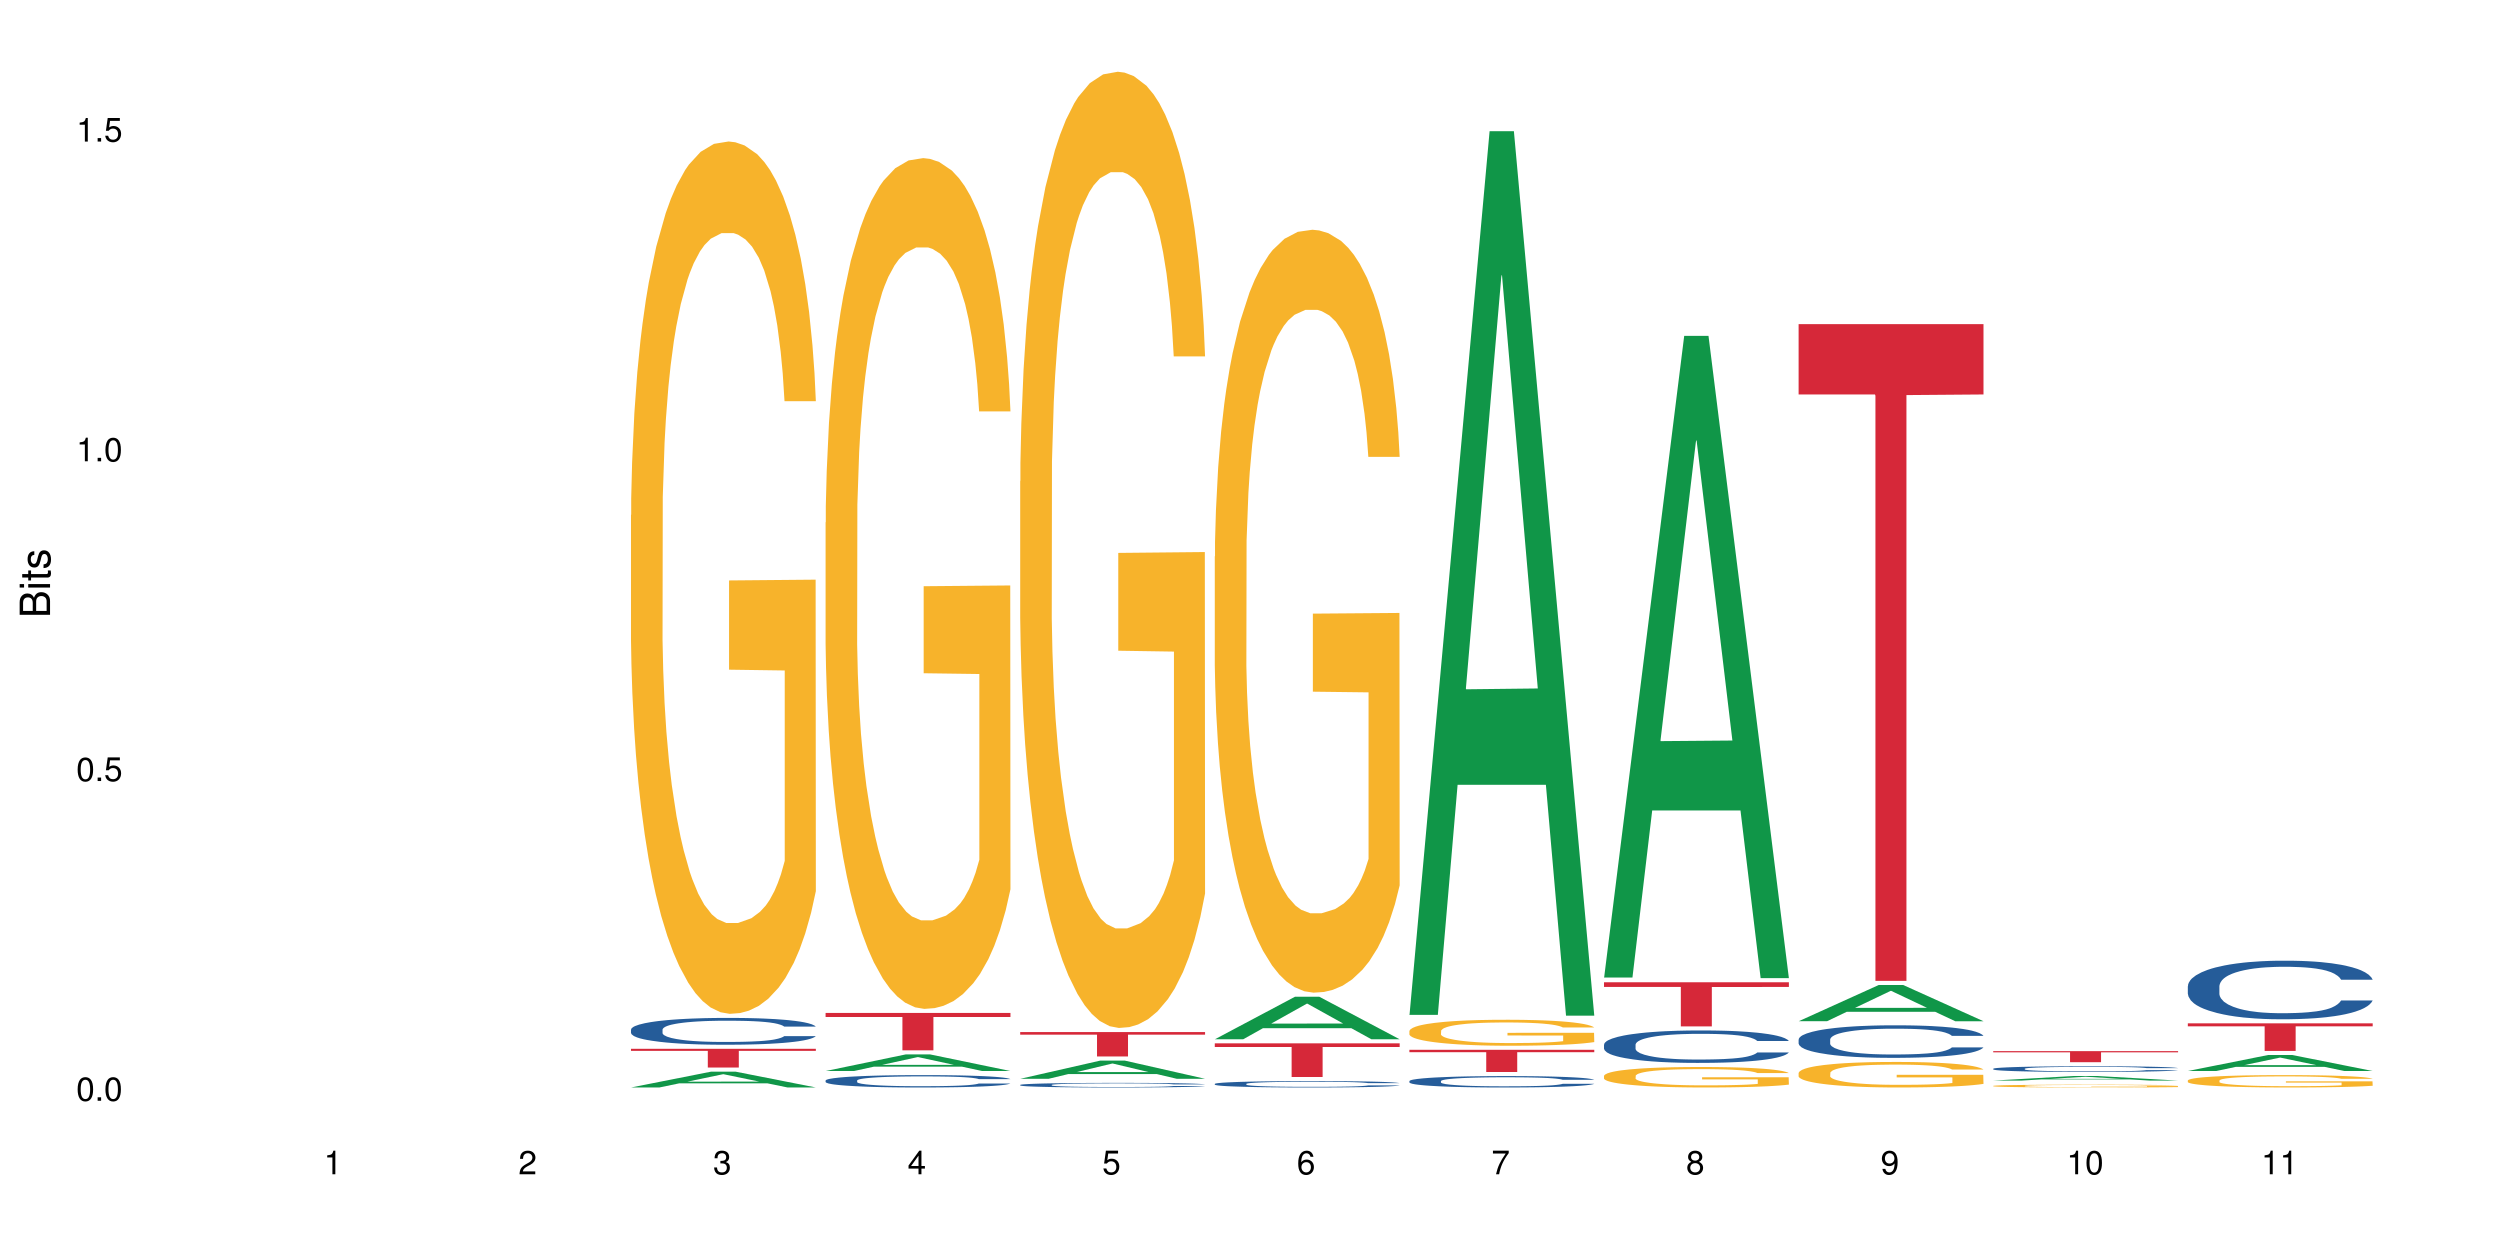 <?xml version="1.0" encoding="UTF-8"?>
<svg xmlns="http://www.w3.org/2000/svg" xmlns:xlink="http://www.w3.org/1999/xlink" width="720pt" height="360pt" viewBox="0 0 720 360" version="1.1">
<defs>
<g>
<symbol overflow="visible" id="glyph0-0">
<path style="stroke:none;" d=""/>
</symbol>
<symbol overflow="visible" id="glyph0-1">
<path style="stroke:none;" d="M 2.641 -6.797 C 2 -6.797 1.422 -6.531 1.078 -6.047 C 0.641 -5.453 0.406 -4.547 0.406 -3.297 C 0.406 -1 1.188 0.219 2.641 0.219 C 4.078 0.219 4.859 -1 4.859 -3.234 C 4.859 -4.562 4.656 -5.438 4.203 -6.047 C 3.844 -6.531 3.281 -6.797 2.641 -6.797 Z M 2.641 -6.047 C 3.547 -6.047 4 -5.125 4 -3.312 C 4 -1.375 3.562 -0.484 2.625 -0.484 C 1.734 -0.484 1.281 -1.422 1.281 -3.281 C 1.281 -5.141 1.734 -6.047 2.641 -6.047 Z M 2.641 -6.047 "/>
</symbol>
<symbol overflow="visible" id="glyph0-2">
<path style="stroke:none;" d="M 1.828 -1 L 0.828 -1 L 0.828 0 L 1.828 0 Z M 1.828 -1 "/>
</symbol>
<symbol overflow="visible" id="glyph0-3">
<path style="stroke:none;" d="M 4.562 -6.797 L 1.062 -6.797 L 0.547 -3.094 L 1.328 -3.094 C 1.719 -3.562 2.047 -3.734 2.578 -3.734 C 3.484 -3.734 4.062 -3.109 4.062 -2.094 C 4.062 -1.125 3.484 -0.531 2.578 -0.531 C 1.828 -0.531 1.375 -0.906 1.188 -1.672 L 0.328 -1.672 C 0.453 -1.109 0.547 -0.844 0.75 -0.594 C 1.125 -0.078 1.828 0.219 2.594 0.219 C 3.969 0.219 4.922 -0.781 4.922 -2.219 C 4.922 -3.562 4.031 -4.484 2.719 -4.484 C 2.25 -4.484 1.859 -4.359 1.469 -4.062 L 1.734 -5.969 L 4.562 -5.969 Z M 4.562 -6.797 "/>
</symbol>
<symbol overflow="visible" id="glyph0-4">
<path style="stroke:none;" d="M 2.484 -4.844 L 2.484 0 L 3.328 0 L 3.328 -6.797 L 2.766 -6.797 C 2.469 -5.75 2.281 -5.609 0.984 -5.453 L 0.984 -4.844 Z M 2.484 -4.844 "/>
</symbol>
<symbol overflow="visible" id="glyph0-5">
<path style="stroke:none;" d="M 4.859 -0.828 L 1.281 -0.828 C 1.359 -1.391 1.672 -1.75 2.5 -2.234 L 3.469 -2.75 C 4.406 -3.266 4.906 -3.969 4.906 -4.812 C 4.906 -5.375 4.672 -5.906 4.266 -6.266 C 3.859 -6.625 3.375 -6.797 2.719 -6.797 C 1.859 -6.797 1.219 -6.5 0.844 -5.922 C 0.609 -5.562 0.5 -5.125 0.484 -4.438 L 1.328 -4.438 C 1.359 -4.906 1.406 -5.188 1.531 -5.406 C 1.75 -5.812 2.188 -6.062 2.703 -6.062 C 3.469 -6.062 4.031 -5.516 4.031 -4.781 C 4.031 -4.25 3.719 -3.797 3.125 -3.438 L 2.234 -2.938 C 0.812 -2.141 0.406 -1.5 0.328 0 L 4.859 0 Z M 4.859 -0.828 "/>
</symbol>
<symbol overflow="visible" id="glyph0-6">
<path style="stroke:none;" d="M 2.125 -3.125 L 2.578 -3.125 C 3.516 -3.125 3.984 -2.703 3.984 -1.891 C 3.984 -1.031 3.469 -0.531 2.578 -0.531 C 1.656 -0.531 1.203 -0.984 1.156 -1.969 L 0.312 -1.969 C 0.344 -1.422 0.438 -1.078 0.609 -0.766 C 0.953 -0.109 1.625 0.219 2.547 0.219 C 3.953 0.219 4.859 -0.609 4.859 -1.906 C 4.859 -2.766 4.516 -3.25 3.703 -3.516 C 4.344 -3.766 4.656 -4.25 4.656 -4.938 C 4.656 -6.109 3.875 -6.797 2.578 -6.797 C 1.203 -6.797 0.484 -6.047 0.453 -4.609 L 1.297 -4.609 C 1.312 -5.016 1.344 -5.25 1.453 -5.453 C 1.641 -5.828 2.062 -6.062 2.594 -6.062 C 3.344 -6.062 3.797 -5.625 3.797 -4.906 C 3.797 -4.422 3.609 -4.141 3.25 -3.984 C 3.016 -3.891 2.719 -3.844 2.125 -3.844 Z M 2.125 -3.125 "/>
</symbol>
<symbol overflow="visible" id="glyph0-7">
<path style="stroke:none;" d="M 3.141 -1.625 L 3.141 0 L 3.984 0 L 3.984 -1.625 L 4.984 -1.625 L 4.984 -2.391 L 3.984 -2.391 L 3.984 -6.797 L 3.359 -6.797 L 0.266 -2.516 L 0.266 -1.625 Z M 3.141 -2.391 L 1 -2.391 L 3.141 -5.359 Z M 3.141 -2.391 "/>
</symbol>
<symbol overflow="visible" id="glyph0-8">
<path style="stroke:none;" d="M 4.781 -5.031 C 4.609 -6.141 3.891 -6.797 2.844 -6.797 C 2.094 -6.797 1.422 -6.438 1.031 -5.828 C 0.609 -5.172 0.406 -4.344 0.406 -3.094 C 0.406 -1.953 0.578 -1.234 0.984 -0.625 C 1.359 -0.078 1.953 0.219 2.703 0.219 C 3.984 0.219 4.922 -0.734 4.922 -2.078 C 4.922 -3.344 4.062 -4.234 2.844 -4.234 C 2.172 -4.234 1.641 -3.969 1.281 -3.469 C 1.281 -5.125 1.828 -6.047 2.797 -6.047 C 3.391 -6.047 3.797 -5.672 3.938 -5.031 Z M 2.734 -3.484 C 3.547 -3.484 4.062 -2.922 4.062 -2 C 4.062 -1.156 3.484 -0.531 2.703 -0.531 C 1.922 -0.531 1.328 -1.188 1.328 -2.047 C 1.328 -2.891 1.906 -3.484 2.734 -3.484 Z M 2.734 -3.484 "/>
</symbol>
<symbol overflow="visible" id="glyph0-9">
<path style="stroke:none;" d="M 4.984 -6.797 L 0.438 -6.797 L 0.438 -5.969 L 4.109 -5.969 C 2.5 -3.656 1.828 -2.234 1.328 0 L 2.219 0 C 2.594 -2.172 3.453 -4.047 4.984 -6.094 Z M 4.984 -6.797 "/>
</symbol>
<symbol overflow="visible" id="glyph0-10">
<path style="stroke:none;" d="M 3.75 -3.578 C 4.453 -4 4.688 -4.344 4.688 -4.984 C 4.688 -6.047 3.844 -6.797 2.641 -6.797 C 1.438 -6.797 0.594 -6.047 0.594 -4.984 C 0.594 -4.359 0.828 -4.016 1.516 -3.578 C 0.734 -3.203 0.359 -2.641 0.359 -1.891 C 0.359 -0.641 1.297 0.219 2.641 0.219 C 3.984 0.219 4.922 -0.641 4.922 -1.875 C 4.922 -2.641 4.531 -3.203 3.75 -3.578 Z M 2.641 -6.047 C 3.359 -6.047 3.812 -5.625 3.812 -4.969 C 3.812 -4.344 3.344 -3.922 2.641 -3.922 C 1.922 -3.922 1.453 -4.344 1.453 -4.984 C 1.453 -5.625 1.922 -6.047 2.641 -6.047 Z M 2.641 -3.203 C 3.484 -3.203 4.062 -2.672 4.062 -1.875 C 4.062 -1.062 3.484 -0.531 2.625 -0.531 C 1.797 -0.531 1.219 -1.078 1.219 -1.875 C 1.219 -2.672 1.797 -3.203 2.641 -3.203 Z M 2.641 -3.203 "/>
</symbol>
<symbol overflow="visible" id="glyph0-11">
<path style="stroke:none;" d="M 0.516 -1.547 C 0.672 -0.438 1.406 0.219 2.438 0.219 C 3.188 0.219 3.859 -0.141 4.266 -0.75 C 4.688 -1.406 4.891 -2.25 4.891 -3.484 C 4.891 -4.625 4.703 -5.359 4.312 -5.953 C 3.938 -6.5 3.344 -6.797 2.594 -6.797 C 1.297 -6.797 0.359 -5.844 0.359 -4.516 C 0.359 -3.25 1.234 -2.344 2.453 -2.344 C 3.094 -2.344 3.562 -2.578 4.016 -3.109 C 4 -1.453 3.469 -0.531 2.5 -0.531 C 1.906 -0.531 1.484 -0.906 1.359 -1.547 Z M 2.578 -6.062 C 3.375 -6.062 3.969 -5.406 3.969 -4.531 C 3.969 -3.688 3.375 -3.094 2.547 -3.094 C 1.734 -3.094 1.234 -3.672 1.234 -4.578 C 1.234 -5.438 1.797 -6.062 2.578 -6.062 Z M 2.578 -6.062 "/>
</symbol>
<symbol overflow="visible" id="glyph1-0">
<path style="stroke:none;" d=""/>
</symbol>
<symbol overflow="visible" id="glyph1-1">
<path style="stroke:none;" d="M 0 -0.953 L 0 -4.891 C 0 -5.719 -0.234 -6.344 -0.734 -6.797 C -1.188 -7.234 -1.812 -7.469 -2.5 -7.469 C -3.547 -7.469 -4.188 -7 -4.625 -5.875 C -4.984 -6.672 -5.641 -7.094 -6.531 -7.094 C -7.156 -7.094 -7.734 -6.859 -8.141 -6.391 C -8.562 -5.938 -8.75 -5.344 -8.75 -4.5 L -8.75 -0.953 Z M -4.984 -2.062 L -7.766 -2.062 L -7.766 -4.219 C -7.766 -4.844 -7.688 -5.203 -7.453 -5.5 C -7.219 -5.812 -6.859 -5.969 -6.375 -5.969 C -5.906 -5.969 -5.531 -5.812 -5.297 -5.5 C -5.062 -5.203 -4.984 -4.844 -4.984 -4.219 Z M -0.984 -2.062 L -4 -2.062 L -4 -4.781 C -4 -5.328 -3.859 -5.688 -3.578 -5.953 C -3.297 -6.219 -2.922 -6.359 -2.484 -6.359 C -2.062 -6.359 -1.688 -6.219 -1.406 -5.953 C -1.109 -5.688 -0.984 -5.328 -0.984 -4.781 Z M -0.984 -2.062 "/>
</symbol>
<symbol overflow="visible" id="glyph1-2">
<path style="stroke:none;" d="M -6.281 -1.797 L -6.281 -0.797 L 0 -0.797 L 0 -1.797 Z M -8.75 -1.797 L -8.75 -0.797 L -7.484 -0.797 L -7.484 -1.797 Z M -8.75 -1.797 "/>
</symbol>
<symbol overflow="visible" id="glyph1-3">
<path style="stroke:none;" d="M -6.281 -3.047 L -6.281 -2.016 L -8.016 -2.016 L -8.016 -1.016 L -6.281 -1.016 L -6.281 -0.172 L -5.469 -0.172 L -5.469 -1.016 L -0.719 -1.016 C -0.078 -1.016 0.281 -1.453 0.281 -2.234 C 0.281 -2.469 0.25 -2.719 0.188 -3.047 L -0.641 -3.047 C -0.609 -2.922 -0.594 -2.766 -0.594 -2.562 C -0.594 -2.141 -0.719 -2.016 -1.156 -2.016 L -5.469 -2.016 L -5.469 -3.047 Z M -6.281 -3.047 "/>
</symbol>
<symbol overflow="visible" id="glyph1-4">
<path style="stroke:none;" d="M -4.531 -5.25 C -5.766 -5.25 -6.469 -4.422 -6.469 -2.969 C -6.469 -1.516 -5.719 -0.562 -4.547 -0.562 C -3.562 -0.562 -3.094 -1.062 -2.734 -2.562 L -2.516 -3.484 C -2.344 -4.188 -2.094 -4.469 -1.625 -4.469 C -1.047 -4.469 -0.641 -3.875 -0.641 -3 C -0.641 -2.453 -0.797 -2 -1.062 -1.75 C -1.25 -1.594 -1.422 -1.531 -1.875 -1.469 L -1.875 -0.406 C -0.422 -0.453 0.281 -1.266 0.281 -2.922 C 0.281 -4.5 -0.5 -5.516 -1.719 -5.516 C -2.656 -5.516 -3.172 -4.984 -3.469 -3.734 L -3.703 -2.766 C -3.891 -1.953 -4.156 -1.609 -4.594 -1.609 C -5.172 -1.609 -5.547 -2.125 -5.547 -2.938 C -5.547 -3.75 -5.203 -4.172 -4.531 -4.203 Z M -4.531 -5.25 "/>
</symbol>
</g>
</defs>
<g id="surface111127">
<rect x="0" y="0" width="720" height="360" style="fill:rgb(100%,100%,100%);fill-opacity:1;stroke:none;"/>
<path style=" stroke:none;fill-rule:nonzero;fill:rgb(6.275%,58.824%,28.235%);fill-opacity:1;" d="M 181.723 313.191 L 181.777 313.188 L 204.816 308.633 L 211.812 308.633 L 234.965 313.195 L 226.832 313.195 L 221.031 312.004 L 195.602 312.004 L 189.914 313.191 L 181.723 313.191 L 198.047 311.512 L 218.695 311.508 L 208.402 309.379 L 208.289 309.375 L 208.172 309.387 L 197.992 311.508 L 198.047 311.512 Z M 181.723 313.191 "/>
<path style=" stroke:none;fill-rule:nonzero;fill:rgb(14.51%,36.078%,60%);fill-opacity:1;" d="M 181.723 296.523 L 181.785 296.516 L 181.785 296.348 L 181.98 296.078 L 182.438 295.738 L 182.891 295.508 L 184.059 295.09 L 185.684 294.688 L 187.371 294.379 L 188.605 294.195 L 189.707 294.051 L 192.242 293.789 L 193.863 293.656 L 195.617 293.535 L 197.762 293.418 L 199.32 293.348 L 202.824 293.234 L 205.422 293.184 L 207.434 293.164 L 211.785 293.164 L 214.383 293.191 L 216.266 293.227 L 218.344 293.281 L 220.098 293.348 L 223.148 293.5 L 225.875 293.699 L 227.109 293.812 L 229.059 294.031 L 230.551 294.242 L 231.59 294.426 L 232.758 294.688 L 233.797 295.004 L 234.578 295.367 L 234.965 295.668 L 225.875 295.668 L 225.422 295.387 L 224.902 295.168 L 223.926 294.879 L 222.953 294.672 L 221.59 294.469 L 220.355 294.336 L 218.668 294.199 L 217.176 294.117 L 215.617 294.051 L 214.121 294.012 L 211.266 293.969 L 207.953 293.969 L 206.723 293.98 L 204.188 294.039 L 202.824 294.086 L 200.875 294.188 L 199.512 294.277 L 197.891 294.418 L 196.785 294.539 L 195.422 294.723 L 194.449 294.887 L 193.344 295.117 L 192.695 295.293 L 192.109 295.492 L 191.59 295.727 L 191.203 295.973 L 190.941 296.234 L 190.812 296.488 L 190.812 297.582 L 190.941 297.836 L 191.266 298.133 L 192.109 298.562 L 193.344 298.938 L 194.773 299.234 L 196.137 299.445 L 196.918 299.547 L 197.953 299.66 L 199.578 299.801 L 201.914 299.941 L 203.281 299.996 L 205.355 300.055 L 207.5 300.082 L 210.355 300.082 L 212.891 300.055 L 214.578 300.02 L 216.332 299.961 L 218.734 299.844 L 220.227 299.73 L 221.523 299.594 L 222.5 299.461 L 223.148 299.348 L 224.121 299.129 L 224.902 298.891 L 225.484 298.641 L 225.875 298.402 L 234.965 298.402 L 234.578 298.684 L 233.992 298.961 L 233.406 299.164 L 232.5 299.41 L 231.461 299.629 L 229.965 299.879 L 228.734 300.039 L 227.109 300.215 L 225.617 300.352 L 223.992 300.469 L 221.59 300.613 L 220.031 300.684 L 218.344 300.746 L 216.332 300.801 L 213.797 300.852 L 211.07 300.879 L 208.539 300.887 L 205.812 300.871 L 203.801 300.844 L 201.137 300.781 L 197.824 300.652 L 195.422 300.52 L 193.539 300.387 L 191.918 300.246 L 190.098 300.055 L 187.762 299.742 L 186.332 299.504 L 185.359 299.305 L 184.254 299.031 L 183.477 298.781 L 182.566 298.387 L 181.918 297.887 L 181.723 297.496 Z M 181.723 296.523 "/>
<path style=" stroke:none;fill-rule:nonzero;fill:rgb(96.863%,70.196%,16.863%);fill-opacity:1;" d="M 181.723 148.355 L 181.785 148.125 L 181.785 143.535 L 182.047 133.211 L 182.695 118.984 L 183.539 107.285 L 184.449 98.105 L 185.035 93.289 L 186.008 86.406 L 186.852 81.355 L 188.996 71.031 L 191.723 61.395 L 193.215 57.266 L 194.902 53.363 L 197.305 49.004 L 198.41 47.398 L 201.785 43.727 L 205.617 41.434 L 209.836 40.746 L 211.785 40.977 L 214.449 41.891 L 218.082 44.418 L 220.16 46.711 L 221.785 49.004 L 223.473 51.988 L 225.551 56.578 L 227.5 62.082 L 229.059 67.59 L 230.617 74.473 L 231.914 81.816 L 233.02 89.848 L 233.992 99.484 L 234.578 107.516 L 234.965 115.543 L 225.941 115.543 L 225.422 107.516 L 224.836 101.32 L 223.863 93.746 L 222.891 88.242 L 221.914 83.883 L 220.098 77.914 L 218.539 74.246 L 216.59 71.031 L 214.707 68.969 L 212.566 67.59 L 211.266 67.133 L 207.824 67.133 L 204.707 68.738 L 202.891 70.574 L 201.59 72.41 L 199.773 75.852 L 198.668 78.605 L 198.02 80.438 L 196.07 87.551 L 194.773 93.977 L 194.059 98.336 L 193.148 105.219 L 192.5 111.414 L 191.785 120.594 L 191.398 127.477 L 190.879 143.078 L 190.812 184.379 L 191.008 193.098 L 191.398 202.504 L 191.918 210.766 L 192.695 219.484 L 193.477 226.137 L 194.84 235.086 L 196.008 241.051 L 196.918 244.953 L 198.668 251.148 L 199.383 253.211 L 201.07 257.34 L 202.824 260.555 L 204.969 263.309 L 206.59 264.684 L 209.188 265.832 L 212.5 265.832 L 216.395 264.453 L 218.863 262.617 L 220.551 260.785 L 221.656 259.176 L 223.02 256.652 L 223.992 254.359 L 224.902 251.836 L 226.004 247.934 L 226.004 193.098 L 209.969 192.867 L 209.969 167.168 L 234.902 166.941 L 234.965 256.652 L 233.602 262.848 L 231.914 268.812 L 230.293 273.402 L 228.602 277.305 L 226.199 281.664 L 224.254 284.418 L 221.266 287.629 L 218.539 289.691 L 215.68 291.07 L 213.148 291.758 L 210.164 291.988 L 207.5 291.527 L 204.645 290.152 L 202.371 288.316 L 200.293 286.023 L 198.215 283.039 L 195.617 278.223 L 193.93 274.32 L 192.176 269.504 L 190.422 263.766 L 188.863 257.57 L 187.824 252.754 L 186.785 247.246 L 185.684 240.363 L 184.645 232.562 L 183.863 225.449 L 183.152 217.418 L 182.633 209.848 L 182.113 199.52 L 181.852 191.262 L 181.723 184.148 Z M 181.723 148.355 "/>
<path style=" stroke:none;fill-rule:nonzero;fill:rgb(83.922%,15.686%,22.353%);fill-opacity:1;" d="M 181.723 302.062 L 234.965 302.062 L 234.965 302.641 L 212.777 302.645 L 212.777 307.457 L 203.848 307.457 L 203.848 302.648 L 203.719 302.641 L 181.723 302.641 Z M 181.723 302.062 "/>
<path style=" stroke:none;fill-rule:nonzero;fill:rgb(6.275%,58.824%,28.235%);fill-opacity:1;" d="M 237.77 308.453 L 237.824 308.449 L 260.863 303.668 L 267.859 303.668 L 291.012 308.457 L 282.879 308.457 L 277.074 307.207 L 251.648 307.207 L 245.961 308.453 L 237.77 308.453 L 254.094 306.688 L 274.742 306.684 L 264.449 304.449 L 264.332 304.445 L 264.219 304.457 L 254.039 306.684 L 254.094 306.688 Z M 237.77 308.453 "/>
<path style=" stroke:none;fill-rule:nonzero;fill:rgb(14.51%,36.078%,60%);fill-opacity:1;" d="M 237.77 311.184 L 237.832 311.18 L 237.832 311.102 L 238.027 310.977 L 238.484 310.82 L 238.938 310.715 L 240.105 310.52 L 241.73 310.336 L 243.418 310.191 L 244.652 310.105 L 245.754 310.043 L 248.289 309.922 L 249.91 309.859 L 251.664 309.805 L 253.805 309.75 L 255.363 309.715 L 258.871 309.664 L 261.469 309.641 L 263.48 309.633 L 267.832 309.633 L 270.43 309.645 L 272.312 309.66 L 274.391 309.688 L 276.145 309.715 L 279.195 309.789 L 281.922 309.879 L 283.156 309.93 L 285.105 310.031 L 286.598 310.129 L 287.637 310.215 L 288.805 310.336 L 289.844 310.48 L 290.621 310.648 L 291.012 310.789 L 281.922 310.789 L 281.469 310.656 L 280.949 310.559 L 279.973 310.422 L 279 310.328 L 277.637 310.234 L 276.402 310.172 L 274.715 310.109 L 273.223 310.07 L 271.664 310.043 L 270.168 310.023 L 267.312 310.004 L 264 310.004 L 262.766 310.008 L 260.234 310.035 L 258.871 310.059 L 256.922 310.105 L 255.559 310.145 L 253.938 310.211 L 252.832 310.266 L 251.469 310.352 L 250.496 310.426 L 249.391 310.535 L 248.742 310.617 L 248.156 310.707 L 247.637 310.812 L 247.25 310.93 L 246.988 311.047 L 246.859 311.164 L 246.859 311.672 L 246.988 311.789 L 247.312 311.926 L 248.156 312.125 L 249.391 312.297 L 250.82 312.434 L 252.184 312.531 L 252.961 312.578 L 254 312.629 L 255.625 312.695 L 257.961 312.758 L 259.324 312.785 L 261.402 312.812 L 263.547 312.824 L 266.402 312.824 L 268.938 312.812 L 270.625 312.797 L 272.379 312.77 L 274.781 312.715 L 276.273 312.66 L 277.57 312.598 L 278.547 312.539 L 279.195 312.484 L 280.168 312.383 L 280.949 312.273 L 281.531 312.16 L 281.922 312.051 L 291.012 312.051 L 290.621 312.18 L 290.039 312.305 L 289.453 312.402 L 288.547 312.516 L 287.508 312.617 L 286.012 312.73 L 284.777 312.805 L 283.156 312.887 L 281.664 312.949 L 280.039 313.004 L 277.637 313.07 L 276.078 313.102 L 274.391 313.129 L 272.379 313.156 L 269.844 313.18 L 267.117 313.191 L 264.586 313.195 L 261.859 313.188 L 259.844 313.176 L 257.184 313.148 L 253.871 313.09 L 251.469 313.027 L 249.586 312.965 L 247.961 312.898 L 246.145 312.812 L 243.809 312.668 L 242.379 312.559 L 241.406 312.465 L 240.301 312.34 L 239.523 312.227 L 238.613 312.043 L 237.965 311.812 L 237.77 311.633 Z M 237.77 311.184 "/>
<path style=" stroke:none;fill-rule:nonzero;fill:rgb(96.863%,70.196%,16.863%);fill-opacity:1;" d="M 237.77 150.484 L 237.832 150.258 L 237.832 145.785 L 238.094 135.715 L 238.742 121.84 L 239.586 110.43 L 240.496 101.48 L 241.078 96.781 L 242.055 90.066 L 242.898 85.145 L 245.039 75.074 L 247.77 65.676 L 249.262 61.648 L 250.949 57.844 L 253.352 53.594 L 254.457 52.027 L 257.832 48.445 L 261.664 46.207 L 265.883 45.535 L 267.832 45.762 L 270.492 46.656 L 274.129 49.117 L 276.207 51.355 L 277.832 53.594 L 279.52 56.5 L 281.598 60.977 L 283.547 66.348 L 285.105 71.719 L 286.66 78.43 L 287.961 85.59 L 289.066 93.422 L 290.039 102.82 L 290.621 110.652 L 291.012 118.484 L 281.988 118.484 L 281.469 110.652 L 280.883 104.609 L 279.91 97.227 L 278.934 91.855 L 277.961 87.605 L 276.145 81.785 L 274.586 78.207 L 272.637 75.074 L 270.754 73.059 L 268.609 71.719 L 267.312 71.27 L 263.871 71.27 L 260.754 72.836 L 258.938 74.625 L 257.637 76.418 L 255.82 79.773 L 254.715 82.457 L 254.066 84.25 L 252.117 91.184 L 250.82 97.449 L 250.105 101.703 L 249.195 108.414 L 248.547 114.457 L 247.832 123.406 L 247.441 130.121 L 246.922 145.336 L 246.859 185.613 L 247.055 194.117 L 247.441 203.293 L 247.961 211.348 L 248.742 219.852 L 249.52 226.34 L 250.883 235.066 L 252.055 240.887 L 252.961 244.688 L 254.715 250.73 L 255.43 252.746 L 257.117 256.773 L 258.871 259.906 L 261.016 262.59 L 262.637 263.934 L 265.234 265.051 L 268.547 265.051 L 272.441 263.711 L 274.91 261.918 L 276.598 260.129 L 277.703 258.562 L 279.066 256.102 L 280.039 253.863 L 280.949 251.402 L 282.051 247.598 L 282.051 194.117 L 266.016 193.895 L 266.016 168.832 L 290.949 168.609 L 291.012 256.102 L 289.648 262.145 L 287.961 267.961 L 286.336 272.438 L 284.648 276.242 L 282.246 280.492 L 280.297 283.176 L 277.312 286.309 L 274.586 288.324 L 271.727 289.668 L 269.195 290.336 L 266.207 290.562 L 263.547 290.113 L 260.688 288.77 L 258.418 286.98 L 256.34 284.742 L 254.262 281.836 L 251.664 277.137 L 249.977 273.332 L 248.223 268.633 L 246.469 263.039 L 244.91 256.996 L 243.871 252.297 L 242.832 246.926 L 241.73 240.215 L 240.691 232.605 L 239.91 225.668 L 239.195 217.836 L 238.676 210.453 L 238.156 200.383 L 237.898 192.328 L 237.77 185.391 Z M 237.77 150.484 "/>
<path style=" stroke:none;fill-rule:nonzero;fill:rgb(83.922%,15.686%,22.353%);fill-opacity:1;" d="M 237.77 291.734 L 291.012 291.734 L 291.012 292.887 L 268.82 292.898 L 268.82 302.492 L 259.895 302.492 L 259.895 292.906 L 259.766 292.887 L 237.77 292.887 Z M 237.77 291.734 "/>
<path style=" stroke:none;fill-rule:nonzero;fill:rgb(6.275%,58.824%,28.235%);fill-opacity:1;" d="M 293.816 310.691 L 293.871 310.688 L 316.91 305.445 L 323.906 305.445 L 347.059 310.695 L 338.926 310.695 L 333.121 309.324 L 307.695 309.324 L 302.008 310.691 L 293.816 310.691 L 310.141 308.758 L 330.789 308.754 L 320.492 306.301 L 320.379 306.297 L 320.266 306.312 L 310.082 308.754 L 310.141 308.758 Z M 293.816 310.691 "/>
<path style=" stroke:none;fill-rule:nonzero;fill:rgb(14.51%,36.078%,60%);fill-opacity:1;" d="M 293.816 312.449 L 293.879 312.445 L 293.879 312.418 L 294.074 312.371 L 294.527 312.312 L 294.984 312.273 L 296.152 312.203 L 297.777 312.133 L 299.465 312.078 L 300.699 312.047 L 301.801 312.023 L 304.332 311.98 L 305.957 311.957 L 307.711 311.934 L 309.852 311.914 L 311.41 311.902 L 314.918 311.883 L 317.516 311.875 L 319.527 311.871 L 323.879 311.871 L 326.477 311.875 L 328.359 311.883 L 330.438 311.891 L 332.191 311.902 L 335.242 311.93 L 337.969 311.965 L 339.203 311.984 L 341.148 312.02 L 342.645 312.055 L 343.684 312.086 L 344.852 312.133 L 345.891 312.188 L 346.668 312.25 L 347.059 312.301 L 337.969 312.301 L 337.516 312.254 L 336.996 312.215 L 336.02 312.164 L 335.047 312.129 L 333.684 312.094 L 332.449 312.07 L 330.762 312.051 L 329.266 312.035 L 327.711 312.023 L 326.215 312.016 L 323.359 312.008 L 320.047 312.008 L 318.812 312.012 L 316.281 312.02 L 314.918 312.031 L 312.969 312.047 L 311.605 312.062 L 309.984 312.086 L 308.879 312.105 L 307.516 312.137 L 306.543 312.168 L 305.438 312.207 L 304.789 312.238 L 304.203 312.27 L 303.684 312.312 L 303.293 312.352 L 303.035 312.398 L 302.906 312.441 L 302.906 312.629 L 303.035 312.672 L 303.359 312.723 L 304.203 312.797 L 305.438 312.863 L 306.867 312.914 L 308.23 312.949 L 309.008 312.965 L 310.047 312.984 L 311.672 313.008 L 314.008 313.035 L 315.371 313.043 L 317.449 313.055 L 319.594 313.059 L 322.449 313.059 L 324.98 313.055 L 326.672 313.047 L 328.422 313.039 L 330.824 313.016 L 332.32 312.996 L 333.617 312.973 L 334.594 312.953 L 335.242 312.934 L 336.215 312.895 L 336.996 312.852 L 337.578 312.812 L 337.969 312.77 L 347.059 312.77 L 346.668 312.816 L 346.086 312.863 L 345.5 312.898 L 344.59 312.941 L 343.551 312.98 L 342.059 313.023 L 340.824 313.051 L 339.203 313.082 L 337.707 313.105 L 336.086 313.125 L 333.684 313.148 L 332.125 313.16 L 330.438 313.172 L 328.422 313.18 L 325.891 313.191 L 323.164 313.195 L 317.906 313.195 L 315.891 313.188 L 313.23 313.176 L 309.918 313.156 L 307.516 313.133 L 305.633 313.109 L 304.008 313.086 L 302.191 313.055 L 299.852 313 L 298.426 312.957 L 297.449 312.926 L 296.348 312.879 L 295.566 312.836 L 294.66 312.766 L 294.008 312.68 L 293.816 312.613 Z M 293.816 312.449 "/>
<path style=" stroke:none;fill-rule:nonzero;fill:rgb(96.863%,70.196%,16.863%);fill-opacity:1;" d="M 293.816 138.617 L 293.879 138.363 L 293.879 133.336 L 294.141 122.016 L 294.789 106.426 L 295.633 93.598 L 296.543 83.539 L 297.125 78.258 L 298.102 70.711 L 298.945 65.18 L 301.086 53.859 L 303.812 43.297 L 305.309 38.77 L 306.996 34.496 L 309.398 29.719 L 310.504 27.957 L 313.879 23.934 L 317.711 21.418 L 321.93 20.664 L 323.879 20.914 L 326.539 21.922 L 330.176 24.688 L 332.254 27.203 L 333.879 29.719 L 335.566 32.988 L 337.645 38.016 L 339.59 44.051 L 341.148 50.09 L 342.707 57.633 L 344.008 65.68 L 345.109 74.484 L 346.086 85.047 L 346.668 93.848 L 347.059 102.652 L 338.035 102.652 L 337.516 93.848 L 336.93 87.059 L 335.957 78.758 L 334.98 72.723 L 334.008 67.945 L 332.191 61.406 L 330.633 57.383 L 328.684 53.859 L 326.801 51.598 L 324.656 50.09 L 323.359 49.586 L 319.918 49.586 L 316.801 51.348 L 314.984 53.359 L 313.684 55.371 L 311.867 59.141 L 310.762 62.16 L 310.113 64.172 L 308.164 71.969 L 306.867 79.012 L 306.152 83.789 L 305.242 91.336 L 304.594 98.125 L 303.879 108.184 L 303.488 115.73 L 302.969 132.832 L 302.906 178.102 L 303.102 187.66 L 303.488 197.969 L 304.008 207.023 L 304.789 216.582 L 305.566 223.875 L 306.93 233.684 L 308.102 240.223 L 309.008 244.496 L 310.762 251.289 L 311.477 253.551 L 313.164 258.078 L 314.918 261.602 L 317.059 264.617 L 318.684 266.125 L 321.281 267.383 L 324.594 267.383 L 328.488 265.875 L 330.957 263.863 L 332.645 261.852 L 333.746 260.09 L 335.113 257.324 L 336.086 254.809 L 336.996 252.043 L 338.098 247.766 L 338.098 187.66 L 322.059 187.406 L 322.059 159.238 L 346.992 158.988 L 347.059 257.324 L 345.695 264.113 L 344.008 270.652 L 342.383 275.684 L 340.695 279.961 L 338.293 284.738 L 336.344 287.758 L 333.359 291.277 L 330.633 293.539 L 327.773 295.051 L 325.242 295.805 L 322.254 296.055 L 319.594 295.551 L 316.734 294.043 L 314.465 292.031 L 312.387 289.516 L 310.309 286.246 L 307.711 280.965 L 306.023 276.691 L 304.27 271.41 L 302.516 265.121 L 300.957 258.332 L 299.918 253.051 L 298.879 247.012 L 297.777 239.469 L 296.738 230.918 L 295.957 223.121 L 295.242 214.316 L 294.723 206.02 L 294.203 194.699 L 293.945 185.648 L 293.816 177.852 Z M 293.816 138.617 "/>
<path style=" stroke:none;fill-rule:nonzero;fill:rgb(83.922%,15.686%,22.353%);fill-opacity:1;" d="M 293.816 297.23 L 347.059 297.23 L 347.059 297.984 L 324.867 297.992 L 324.867 304.27 L 315.941 304.27 L 315.941 297.996 L 315.812 297.984 L 293.816 297.984 Z M 293.816 297.23 "/>
<path style=" stroke:none;fill-rule:nonzero;fill:rgb(6.275%,58.824%,28.235%);fill-opacity:1;" d="M 349.859 299.305 L 349.918 299.293 L 372.957 287.062 L 379.953 287.062 L 403.105 299.316 L 394.973 299.316 L 389.168 296.117 L 363.742 296.117 L 358.051 299.305 L 349.859 299.305 L 366.188 294.793 L 386.836 294.781 L 376.539 289.062 L 376.426 289.051 L 376.312 289.086 L 366.129 294.781 L 366.188 294.793 Z M 349.859 299.305 "/>
<path style=" stroke:none;fill-rule:nonzero;fill:rgb(14.51%,36.078%,60%);fill-opacity:1;" d="M 349.859 312.156 L 349.926 312.152 L 349.926 312.113 L 350.121 312.047 L 350.574 311.969 L 351.031 311.914 L 352.199 311.812 L 353.82 311.719 L 355.512 311.645 L 356.742 311.598 L 357.848 311.566 L 360.379 311.504 L 362.004 311.473 L 363.758 311.441 L 365.898 311.414 L 367.457 311.398 L 370.965 311.371 L 373.562 311.359 L 375.574 311.352 L 379.926 311.352 L 382.523 311.359 L 384.406 311.367 L 386.484 311.383 L 388.234 311.398 L 391.289 311.434 L 394.016 311.48 L 395.25 311.508 L 397.195 311.559 L 398.691 311.609 L 399.73 311.656 L 400.898 311.719 L 401.938 311.793 L 402.715 311.879 L 403.105 311.949 L 394.016 311.949 L 393.559 311.883 L 393.039 311.832 L 392.066 311.762 L 391.094 311.715 L 389.73 311.664 L 388.496 311.633 L 386.809 311.602 L 385.312 311.582 L 383.754 311.566 L 382.262 311.555 L 379.406 311.547 L 374.859 311.547 L 372.328 311.562 L 370.965 311.574 L 369.016 311.598 L 367.652 311.617 L 366.027 311.652 L 364.926 311.68 L 363.562 311.727 L 362.586 311.766 L 361.484 311.82 L 360.836 311.863 L 360.25 311.91 L 359.73 311.965 L 359.34 312.023 L 359.082 312.086 L 358.953 312.145 L 358.953 312.406 L 359.082 312.469 L 359.406 312.539 L 360.25 312.641 L 361.484 312.73 L 362.914 312.801 L 364.277 312.852 L 365.055 312.875 L 366.094 312.902 L 367.719 312.938 L 370.055 312.969 L 371.418 312.984 L 373.496 312.996 L 375.641 313.004 L 378.496 313.004 L 381.027 312.996 L 382.715 312.988 L 384.469 312.977 L 386.871 312.945 L 388.367 312.918 L 389.664 312.887 L 390.637 312.855 L 391.289 312.828 L 392.262 312.777 L 393.039 312.719 L 393.625 312.66 L 394.016 312.602 L 403.105 312.602 L 402.715 312.672 L 402.133 312.734 L 401.547 312.785 L 400.637 312.844 L 399.598 312.895 L 398.105 312.953 L 396.871 312.992 L 395.25 313.035 L 393.754 313.066 L 392.133 313.098 L 389.73 313.129 L 388.172 313.148 L 386.484 313.164 L 384.469 313.176 L 381.938 313.188 L 379.211 313.195 L 376.68 313.195 L 373.949 313.191 L 371.938 313.188 L 369.277 313.172 L 365.965 313.141 L 363.562 313.109 L 361.68 313.078 L 360.055 313.043 L 358.238 312.996 L 355.898 312.922 L 354.473 312.867 L 353.496 312.82 L 352.395 312.754 L 351.613 312.695 L 350.707 312.598 L 350.055 312.48 L 349.859 312.387 Z M 349.859 312.156 "/>
<path style=" stroke:none;fill-rule:nonzero;fill:rgb(96.863%,70.196%,16.863%);fill-opacity:1;" d="M 349.859 160.273 L 349.926 160.074 L 349.926 156.062 L 350.188 147.031 L 350.836 134.59 L 351.68 124.355 L 352.59 116.332 L 353.172 112.117 L 354.148 106.098 L 354.992 101.684 L 357.133 92.652 L 359.859 84.227 L 361.355 80.613 L 363.043 77.203 L 365.445 73.391 L 366.547 71.984 L 369.926 68.773 L 373.758 66.77 L 377.977 66.168 L 379.926 66.367 L 382.586 67.168 L 386.223 69.375 L 388.301 71.383 L 389.926 73.391 L 391.613 76 L 393.691 80.012 L 395.637 84.828 L 397.195 89.645 L 398.754 95.664 L 400.055 102.082 L 401.156 109.105 L 402.133 117.535 L 402.715 124.559 L 403.105 131.582 L 394.078 131.582 L 393.559 124.559 L 392.977 119.141 L 392 112.52 L 391.027 107.703 L 390.055 103.891 L 388.234 98.672 L 386.676 95.461 L 384.73 92.652 L 382.848 90.848 L 380.703 89.645 L 379.406 89.242 L 375.965 89.242 L 372.848 90.645 L 371.027 92.25 L 369.73 93.855 L 367.914 96.867 L 366.809 99.273 L 366.16 100.879 L 364.211 107.102 L 362.914 112.719 L 362.199 116.531 L 361.289 122.551 L 360.641 127.969 L 359.926 135.996 L 359.535 142.016 L 359.016 155.66 L 358.953 191.777 L 359.145 199.402 L 359.535 207.629 L 360.055 214.852 L 360.836 222.477 L 361.613 228.297 L 362.977 236.121 L 364.145 241.34 L 365.055 244.75 L 366.809 250.168 L 367.523 251.977 L 369.211 255.586 L 370.965 258.395 L 373.105 260.805 L 374.73 262.008 L 377.328 263.012 L 380.641 263.012 L 384.535 261.809 L 387.004 260.203 L 388.691 258.598 L 389.793 257.191 L 391.156 254.984 L 392.133 252.977 L 393.039 250.77 L 394.145 247.359 L 394.145 199.402 L 378.105 199.203 L 378.105 176.727 L 403.039 176.527 L 403.105 254.984 L 401.742 260.402 L 400.055 265.621 L 398.43 269.633 L 396.742 273.043 L 394.34 276.855 L 392.391 279.266 L 389.406 282.074 L 386.676 283.879 L 383.82 285.082 L 381.289 285.684 L 378.301 285.887 L 375.641 285.484 L 372.781 284.281 L 370.508 282.676 L 368.434 280.668 L 366.355 278.059 L 363.758 273.848 L 362.066 270.434 L 360.316 266.223 L 358.562 261.203 L 357.004 255.789 L 355.965 251.574 L 354.926 246.758 L 353.82 240.738 L 352.781 233.914 L 352.004 227.695 L 351.289 220.672 L 350.77 214.051 L 350.25 205.02 L 349.992 197.797 L 349.859 191.578 Z M 349.859 160.273 "/>
<path style=" stroke:none;fill-rule:nonzero;fill:rgb(83.922%,15.686%,22.353%);fill-opacity:1;" d="M 349.859 300.488 L 403.105 300.488 L 403.105 301.527 L 380.914 301.535 L 380.914 310.18 L 371.988 310.18 L 371.988 301.543 L 371.859 301.527 L 349.859 301.527 Z M 349.859 300.488 "/>
<path style=" stroke:none;fill-rule:nonzero;fill:rgb(6.275%,58.824%,28.235%);fill-opacity:1;" d="M 405.906 292.277 L 405.965 292.035 L 429.004 37.789 L 436 37.789 L 459.152 292.516 L 451.016 292.516 L 445.215 226.023 L 419.789 226.023 L 414.098 292.277 L 405.906 292.277 L 422.234 198.516 L 442.883 198.277 L 432.586 79.406 L 432.473 79.164 L 432.359 79.883 L 422.176 198.277 L 422.234 198.516 Z M 405.906 292.277 "/>
<path style=" stroke:none;fill-rule:nonzero;fill:rgb(14.51%,36.078%,60%);fill-opacity:1;" d="M 405.906 311.344 L 405.973 311.34 L 405.973 311.266 L 406.168 311.152 L 406.621 311.008 L 407.078 310.91 L 408.246 310.734 L 409.867 310.562 L 411.555 310.43 L 412.789 310.352 L 413.895 310.293 L 416.426 310.184 L 418.051 310.125 L 419.805 310.074 L 421.945 310.023 L 423.504 309.992 L 427.012 309.945 L 429.609 309.926 L 431.621 309.914 L 435.973 309.914 L 438.566 309.926 L 440.453 309.941 L 442.527 309.965 L 444.281 309.992 L 447.336 310.059 L 450.062 310.145 L 451.293 310.191 L 453.242 310.285 L 454.734 310.375 L 455.773 310.453 L 456.945 310.562 L 457.984 310.699 L 458.762 310.852 L 459.152 310.98 L 450.062 310.98 L 449.605 310.859 L 449.086 310.766 L 448.113 310.645 L 447.141 310.559 L 445.777 310.469 L 444.543 310.414 L 442.855 310.355 L 441.359 310.32 L 439.801 310.293 L 438.309 310.273 L 435.453 310.258 L 432.141 310.258 L 430.906 310.262 L 428.375 310.285 L 427.012 310.309 L 425.062 310.352 L 423.699 310.391 L 422.074 310.449 L 420.973 310.5 L 419.609 310.578 L 418.633 310.648 L 417.531 310.746 L 416.883 310.82 L 416.297 310.906 L 415.777 311.004 L 415.387 311.109 L 415.129 311.219 L 414.996 311.328 L 414.996 311.793 L 415.129 311.898 L 415.453 312.027 L 416.297 312.211 L 417.531 312.367 L 418.957 312.492 L 420.324 312.586 L 421.102 312.625 L 422.141 312.676 L 423.766 312.734 L 426.102 312.793 L 427.465 312.816 L 429.543 312.844 L 431.684 312.855 L 434.543 312.855 L 437.074 312.844 L 438.762 312.828 L 440.516 312.805 L 442.918 312.754 L 444.41 312.703 L 445.711 312.648 L 446.684 312.59 L 447.336 312.543 L 448.309 312.449 L 449.086 312.348 L 449.672 312.242 L 450.062 312.141 L 459.152 312.141 L 458.762 312.262 L 458.176 312.379 L 457.594 312.465 L 456.684 312.57 L 455.645 312.66 L 454.152 312.766 L 452.918 312.836 L 451.293 312.91 L 449.801 312.969 L 448.18 313.02 L 445.777 313.078 L 444.219 313.109 L 442.527 313.137 L 440.516 313.16 L 437.984 313.18 L 435.258 313.191 L 432.723 313.195 L 429.996 313.191 L 427.984 313.18 L 425.32 313.152 L 422.012 313.098 L 419.609 313.039 L 417.727 312.984 L 416.102 312.922 L 414.285 312.844 L 411.945 312.711 L 410.52 312.609 L 409.543 312.523 L 408.441 312.406 L 407.66 312.301 L 406.75 312.133 L 406.102 311.922 L 405.906 311.758 Z M 405.906 311.344 "/>
<path style=" stroke:none;fill-rule:nonzero;fill:rgb(96.863%,70.196%,16.863%);fill-opacity:1;" d="M 405.906 296.895 L 405.973 296.887 L 405.973 296.754 L 406.23 296.445 L 406.883 296.02 L 407.727 295.672 L 408.633 295.398 L 409.219 295.254 L 410.191 295.051 L 411.039 294.898 L 413.18 294.594 L 415.906 294.305 L 417.402 294.184 L 419.09 294.066 L 421.492 293.938 L 422.594 293.887 L 425.973 293.777 L 429.801 293.711 L 434.023 293.691 L 435.973 293.695 L 438.633 293.723 L 442.27 293.801 L 444.348 293.867 L 445.969 293.938 L 447.66 294.023 L 449.738 294.16 L 451.684 294.324 L 453.242 294.488 L 454.801 294.695 L 456.102 294.914 L 457.203 295.152 L 458.176 295.441 L 458.762 295.68 L 459.152 295.918 L 450.125 295.918 L 449.605 295.68 L 449.023 295.496 L 448.047 295.27 L 447.074 295.105 L 446.102 294.977 L 444.281 294.797 L 442.723 294.688 L 440.777 294.594 L 438.895 294.531 L 436.75 294.488 L 435.453 294.477 L 432.012 294.477 L 428.895 294.523 L 427.074 294.578 L 425.777 294.633 L 423.957 294.734 L 422.855 294.816 L 422.207 294.871 L 420.258 295.086 L 418.957 295.277 L 418.246 295.406 L 417.336 295.609 L 416.688 295.797 L 415.973 296.07 L 415.582 296.273 L 415.062 296.738 L 414.996 297.969 L 415.191 298.227 L 415.582 298.508 L 416.102 298.754 L 416.883 299.016 L 417.66 299.211 L 419.023 299.48 L 420.191 299.656 L 421.102 299.773 L 422.855 299.957 L 423.57 300.02 L 425.258 300.141 L 427.012 300.238 L 429.152 300.32 L 430.777 300.359 L 433.375 300.395 L 436.684 300.395 L 440.582 300.355 L 443.047 300.301 L 444.738 300.246 L 445.84 300.195 L 447.203 300.121 L 448.18 300.055 L 449.086 299.977 L 450.191 299.863 L 450.191 298.227 L 434.152 298.223 L 434.152 297.457 L 459.086 297.449 L 459.152 300.121 L 457.789 300.305 L 456.102 300.484 L 454.477 300.621 L 452.789 300.738 L 450.387 300.867 L 448.438 300.949 L 445.449 301.043 L 442.723 301.105 L 439.867 301.148 L 437.336 301.168 L 434.348 301.176 L 431.684 301.16 L 428.828 301.121 L 426.555 301.066 L 424.477 300.996 L 422.398 300.906 L 419.805 300.766 L 418.113 300.648 L 416.363 300.504 L 414.609 300.332 L 413.051 300.148 L 412.012 300.004 L 410.973 299.84 L 409.867 299.637 L 408.828 299.402 L 408.051 299.191 L 407.336 298.953 L 406.816 298.727 L 406.297 298.418 L 406.039 298.172 L 405.906 297.961 Z M 405.906 296.895 "/>
<path style=" stroke:none;fill-rule:nonzero;fill:rgb(83.922%,15.686%,22.353%);fill-opacity:1;" d="M 405.906 302.348 L 459.152 302.348 L 459.152 303.031 L 436.961 303.039 L 436.961 308.738 L 428.035 308.738 L 428.035 303.047 L 427.902 303.031 L 405.906 303.031 Z M 405.906 302.348 "/>
<path style=" stroke:none;fill-rule:nonzero;fill:rgb(6.275%,58.824%,28.235%);fill-opacity:1;" d="M 461.953 281.535 L 462.012 281.359 L 485.051 96.727 L 492.047 96.727 L 515.199 281.707 L 507.062 281.707 L 501.262 233.422 L 475.832 233.422 L 470.145 281.535 L 461.953 281.535 L 478.281 213.445 L 498.93 213.273 L 488.633 126.949 L 488.52 126.777 L 488.406 127.297 L 478.223 213.273 L 478.281 213.445 Z M 461.953 281.535 "/>
<path style=" stroke:none;fill-rule:nonzero;fill:rgb(14.51%,36.078%,60%);fill-opacity:1;" d="M 461.953 300.84 L 462.02 300.832 L 462.02 300.625 L 462.215 300.301 L 462.668 299.891 L 463.121 299.609 L 464.293 299.105 L 465.914 298.617 L 467.602 298.242 L 468.836 298.02 L 469.941 297.852 L 472.473 297.535 L 474.098 297.371 L 475.848 297.227 L 477.992 297.082 L 479.551 296.996 L 483.059 296.859 L 485.652 296.801 L 487.668 296.773 L 492.016 296.773 L 494.613 296.809 L 496.496 296.852 L 498.574 296.918 L 500.328 296.996 L 503.379 297.184 L 506.109 297.422 L 507.34 297.559 L 509.289 297.824 L 510.781 298.082 L 511.82 298.305 L 512.992 298.617 L 514.027 299.004 L 514.809 299.438 L 515.199 299.805 L 506.109 299.805 L 505.652 299.465 L 505.133 299.199 L 504.16 298.848 L 503.188 298.602 L 501.82 298.355 L 500.59 298.191 L 498.898 298.031 L 497.406 297.926 L 495.848 297.852 L 494.355 297.801 L 491.496 297.746 L 488.188 297.746 L 486.953 297.766 L 484.422 297.832 L 483.059 297.895 L 481.109 298.012 L 479.746 298.125 L 478.121 298.293 L 477.02 298.438 L 475.656 298.66 L 474.68 298.859 L 473.578 299.141 L 472.926 299.352 L 472.344 299.594 L 471.824 299.875 L 471.434 300.172 L 471.176 300.488 L 471.043 300.797 L 471.043 302.121 L 471.176 302.43 L 471.5 302.785 L 472.344 303.309 L 473.578 303.762 L 475.004 304.117 L 476.367 304.375 L 477.148 304.496 L 478.188 304.633 L 479.809 304.801 L 482.148 304.973 L 483.512 305.043 L 485.59 305.109 L 487.73 305.145 L 490.59 305.145 L 493.121 305.109 L 494.809 305.066 L 496.562 305 L 498.965 304.852 L 500.457 304.715 L 501.758 304.555 L 502.73 304.391 L 503.379 304.254 L 504.355 303.992 L 505.133 303.699 L 505.719 303.402 L 506.109 303.109 L 515.199 303.109 L 514.809 303.453 L 514.223 303.785 L 513.641 304.035 L 512.73 304.332 L 511.691 304.598 L 510.199 304.895 L 508.965 305.094 L 507.34 305.305 L 505.848 305.469 L 504.223 305.613 L 501.82 305.785 L 500.262 305.871 L 498.574 305.945 L 496.562 306.016 L 494.031 306.074 L 491.305 306.109 L 488.77 306.117 L 486.043 306.102 L 484.031 306.066 L 481.367 305.988 L 478.059 305.836 L 475.656 305.672 L 473.77 305.512 L 472.148 305.34 L 470.332 305.109 L 467.992 304.734 L 466.562 304.445 L 465.59 304.203 L 464.484 303.871 L 463.707 303.574 L 462.797 303.094 L 462.148 302.488 L 461.953 302.02 Z M 461.953 300.84 "/>
<path style=" stroke:none;fill-rule:nonzero;fill:rgb(96.863%,70.196%,16.863%);fill-opacity:1;" d="M 461.953 309.82 L 462.02 309.816 L 462.02 309.707 L 462.277 309.465 L 462.93 309.129 L 463.773 308.855 L 464.68 308.641 L 465.266 308.527 L 466.238 308.363 L 467.082 308.246 L 469.227 308.004 L 471.953 307.777 L 473.445 307.68 L 475.137 307.59 L 477.539 307.488 L 478.641 307.449 L 482.02 307.363 L 485.848 307.309 L 490.07 307.293 L 492.016 307.297 L 494.68 307.32 L 498.316 307.379 L 500.395 307.434 L 502.016 307.488 L 503.703 307.555 L 505.781 307.664 L 507.73 307.793 L 509.289 307.922 L 510.848 308.086 L 512.145 308.258 L 513.25 308.445 L 514.223 308.672 L 514.809 308.859 L 515.199 309.051 L 506.172 309.051 L 505.652 308.859 L 505.07 308.715 L 504.094 308.539 L 503.121 308.41 L 502.148 308.305 L 500.328 308.164 L 498.77 308.078 L 496.82 308.004 L 494.938 307.957 L 492.797 307.922 L 491.496 307.914 L 488.055 307.914 L 484.941 307.949 L 483.121 307.992 L 481.824 308.035 L 480.004 308.117 L 478.902 308.184 L 478.25 308.227 L 476.305 308.391 L 475.004 308.543 L 474.289 308.645 L 473.383 308.809 L 472.734 308.953 L 472.02 309.168 L 471.629 309.332 L 471.109 309.695 L 471.043 310.668 L 471.238 310.871 L 471.629 311.094 L 472.148 311.289 L 472.926 311.492 L 473.707 311.648 L 475.07 311.859 L 476.238 312 L 477.148 312.09 L 478.902 312.234 L 479.617 312.285 L 481.305 312.383 L 483.059 312.457 L 485.199 312.523 L 486.824 312.555 L 489.422 312.582 L 492.73 312.582 L 496.629 312.551 L 499.094 312.504 L 500.781 312.461 L 501.887 312.426 L 503.25 312.367 L 504.223 312.312 L 505.133 312.254 L 506.238 312.16 L 506.238 310.871 L 490.199 310.867 L 490.199 310.262 L 515.133 310.258 L 515.199 312.367 L 513.836 312.512 L 512.145 312.652 L 510.523 312.758 L 508.836 312.852 L 506.434 312.953 L 504.484 313.02 L 501.496 313.094 L 498.77 313.141 L 495.914 313.176 L 493.383 313.191 L 490.395 313.195 L 487.73 313.184 L 484.875 313.152 L 482.602 313.109 L 480.523 313.055 L 478.445 312.984 L 475.848 312.871 L 474.16 312.781 L 472.406 312.668 L 470.656 312.531 L 469.098 312.387 L 468.059 312.273 L 467.02 312.145 L 465.914 311.984 L 464.875 311.801 L 464.098 311.633 L 463.383 311.445 L 462.863 311.266 L 462.344 311.023 L 462.082 310.828 L 461.953 310.66 Z M 461.953 309.82 "/>
<path style=" stroke:none;fill-rule:nonzero;fill:rgb(83.922%,15.686%,22.353%);fill-opacity:1;" d="M 461.953 282.883 L 515.199 282.883 L 515.199 284.242 L 493.008 284.254 L 493.008 295.598 L 484.078 295.598 L 484.078 284.266 L 483.949 284.242 L 461.953 284.242 Z M 461.953 282.883 "/>
<path style=" stroke:none;fill-rule:nonzero;fill:rgb(6.275%,58.824%,28.235%);fill-opacity:1;" d="M 518 294.109 L 518.059 294.098 L 541.094 283.672 L 548.094 283.672 L 571.246 294.117 L 563.109 294.117 L 557.309 291.391 L 531.879 291.391 L 526.191 294.109 L 518 294.109 L 534.324 290.262 L 554.977 290.254 L 544.68 285.379 L 544.566 285.367 L 544.453 285.398 L 534.27 290.254 L 534.324 290.262 Z M 518 294.109 "/>
<path style=" stroke:none;fill-rule:nonzero;fill:rgb(14.51%,36.078%,60%);fill-opacity:1;" d="M 518 299.371 L 518.066 299.363 L 518.066 299.156 L 518.262 298.832 L 518.715 298.418 L 519.168 298.137 L 520.336 297.633 L 521.961 297.145 L 523.648 296.766 L 524.883 296.543 L 525.988 296.371 L 528.52 296.055 L 530.141 295.891 L 531.895 295.746 L 534.039 295.602 L 535.598 295.516 L 539.102 295.379 L 541.699 295.316 L 543.715 295.293 L 548.062 295.293 L 550.66 295.328 L 552.543 295.371 L 554.621 295.438 L 556.375 295.516 L 559.426 295.703 L 562.152 295.945 L 563.387 296.082 L 565.336 296.348 L 566.828 296.602 L 567.867 296.824 L 569.035 297.145 L 570.074 297.527 L 570.855 297.965 L 571.246 298.332 L 562.152 298.332 L 561.699 297.992 L 561.18 297.727 L 560.207 297.375 L 559.23 297.125 L 557.867 296.879 L 556.633 296.715 L 554.945 296.551 L 553.453 296.449 L 551.895 296.371 L 550.402 296.32 L 547.543 296.27 L 544.234 296.27 L 543 296.285 L 540.465 296.355 L 539.102 296.414 L 537.156 296.535 L 535.793 296.645 L 534.168 296.816 L 533.062 296.965 L 531.699 297.188 L 530.727 297.383 L 529.621 297.664 L 528.973 297.879 L 528.391 298.121 L 527.871 298.402 L 527.48 298.703 L 527.219 299.02 L 527.09 299.328 L 527.09 300.656 L 527.219 300.965 L 527.547 301.324 L 528.391 301.848 L 529.621 302.301 L 531.051 302.66 L 532.414 302.918 L 533.195 303.035 L 534.234 303.176 L 535.855 303.344 L 538.195 303.516 L 539.559 303.586 L 541.637 303.652 L 543.777 303.688 L 546.637 303.688 L 549.168 303.652 L 550.855 303.609 L 552.609 303.543 L 555.012 303.398 L 556.504 303.258 L 557.805 303.098 L 558.777 302.934 L 559.426 302.797 L 560.402 302.531 L 561.18 302.238 L 561.766 301.941 L 562.152 301.648 L 571.246 301.648 L 570.855 301.992 L 570.27 302.324 L 569.688 302.574 L 568.777 302.875 L 567.738 303.141 L 566.246 303.438 L 565.012 303.637 L 563.387 303.852 L 561.895 304.012 L 560.27 304.16 L 557.867 304.332 L 556.309 304.414 L 554.621 304.492 L 552.609 304.562 L 550.078 304.621 L 547.348 304.656 L 544.816 304.664 L 542.09 304.648 L 540.078 304.613 L 537.414 304.535 L 534.102 304.383 L 531.699 304.219 L 529.816 304.055 L 528.195 303.887 L 526.375 303.652 L 524.039 303.277 L 522.609 302.984 L 521.637 302.746 L 520.531 302.41 L 519.754 302.113 L 518.844 301.633 L 518.195 301.023 L 518 300.551 Z M 518 299.371 "/>
<path style=" stroke:none;fill-rule:nonzero;fill:rgb(96.863%,70.196%,16.863%);fill-opacity:1;" d="M 518 308.988 L 518.066 308.984 L 518.066 308.848 L 518.324 308.547 L 518.973 308.129 L 519.816 307.789 L 520.727 307.52 L 521.312 307.379 L 522.285 307.176 L 523.129 307.027 L 525.273 306.727 L 528 306.445 L 529.492 306.324 L 531.18 306.207 L 533.582 306.082 L 534.688 306.035 L 538.062 305.926 L 541.895 305.859 L 546.117 305.84 L 548.062 305.848 L 550.727 305.871 L 554.363 305.945 L 556.441 306.016 L 558.062 306.082 L 559.75 306.168 L 561.828 306.305 L 563.777 306.465 L 565.336 306.625 L 566.895 306.828 L 568.191 307.043 L 569.297 307.277 L 570.27 307.559 L 570.855 307.793 L 571.246 308.031 L 562.219 308.031 L 561.699 307.793 L 561.113 307.613 L 560.141 307.391 L 559.168 307.23 L 558.191 307.102 L 556.375 306.926 L 554.816 306.82 L 552.867 306.727 L 550.984 306.664 L 548.844 306.625 L 547.543 306.613 L 544.102 306.613 L 540.984 306.66 L 539.168 306.711 L 537.871 306.766 L 536.051 306.867 L 534.949 306.949 L 534.297 307 L 532.352 307.211 L 531.051 307.398 L 530.336 307.527 L 529.43 307.727 L 528.777 307.91 L 528.066 308.176 L 527.676 308.379 L 527.156 308.836 L 527.09 310.047 L 527.285 310.301 L 527.676 310.574 L 528.195 310.816 L 528.973 311.074 L 529.754 311.27 L 531.117 311.531 L 532.285 311.703 L 533.195 311.82 L 534.949 312 L 535.66 312.059 L 537.352 312.18 L 539.102 312.277 L 541.246 312.355 L 542.867 312.395 L 545.465 312.43 L 548.777 312.43 L 552.672 312.391 L 555.141 312.336 L 556.828 312.281 L 557.934 312.234 L 559.297 312.16 L 560.27 312.094 L 561.18 312.02 L 562.285 311.906 L 562.285 310.301 L 546.246 310.293 L 546.246 309.543 L 571.18 309.535 L 571.246 312.16 L 569.879 312.344 L 568.191 312.516 L 566.57 312.652 L 564.883 312.766 L 562.477 312.895 L 560.531 312.973 L 557.543 313.066 L 554.816 313.129 L 551.961 313.168 L 549.426 313.188 L 546.441 313.195 L 543.777 313.184 L 540.922 313.141 L 538.648 313.09 L 536.57 313.02 L 534.492 312.934 L 531.895 312.793 L 530.207 312.68 L 528.453 312.539 L 526.699 312.371 L 525.145 312.188 L 524.105 312.047 L 523.066 311.887 L 521.961 311.684 L 520.922 311.457 L 520.145 311.246 L 519.43 311.012 L 518.91 310.789 L 518.391 310.488 L 518.129 310.246 L 518 310.039 Z M 518 308.988 "/>
<path style=" stroke:none;fill-rule:nonzero;fill:rgb(83.922%,15.686%,22.353%);fill-opacity:1;" d="M 518 93.359 L 571.246 93.359 L 571.246 113.605 L 549.055 113.785 L 549.055 282.496 L 540.125 282.496 L 540.125 113.961 L 539.996 113.605 L 518 113.605 Z M 518 93.359 "/>
<path style=" stroke:none;fill-rule:nonzero;fill:rgb(6.275%,58.824%,28.235%);fill-opacity:1;" d="M 574.047 311.207 L 574.102 311.207 L 597.141 309.895 L 604.137 309.895 L 627.289 311.211 L 619.156 311.211 L 613.355 310.867 L 587.926 310.867 L 582.238 311.207 L 574.047 311.207 L 590.371 310.723 L 611.023 310.723 L 600.727 310.109 L 600.613 310.105 L 600.496 310.109 L 590.316 310.723 L 590.371 310.723 Z M 574.047 311.207 "/>
<path style=" stroke:none;fill-rule:nonzero;fill:rgb(14.51%,36.078%,60%);fill-opacity:1;" d="M 574.047 307.793 L 574.113 307.793 L 574.113 307.758 L 574.305 307.699 L 574.762 307.629 L 575.215 307.578 L 576.383 307.492 L 578.008 307.406 L 579.695 307.34 L 580.93 307.301 L 582.035 307.27 L 584.566 307.215 L 586.188 307.188 L 587.941 307.16 L 590.086 307.137 L 591.645 307.121 L 595.148 307.098 L 597.746 307.086 L 599.758 307.082 L 604.109 307.082 L 606.707 307.09 L 608.59 307.098 L 610.668 307.109 L 612.422 307.121 L 615.473 307.152 L 618.199 307.195 L 619.434 307.219 L 621.383 307.266 L 622.875 307.312 L 623.914 307.352 L 625.082 307.406 L 626.121 307.473 L 626.902 307.551 L 627.289 307.613 L 618.199 307.613 L 617.746 307.555 L 617.227 307.508 L 616.254 307.445 L 615.277 307.402 L 613.914 307.359 L 612.68 307.332 L 610.992 307.301 L 609.5 307.285 L 607.941 307.27 L 606.449 307.262 L 603.59 307.254 L 599.047 307.254 L 596.512 307.27 L 595.148 307.277 L 593.203 307.301 L 591.84 307.32 L 590.215 307.348 L 589.109 307.375 L 587.746 307.414 L 586.773 307.445 L 585.668 307.496 L 585.02 307.535 L 584.438 307.574 L 583.918 307.625 L 583.527 307.676 L 583.266 307.734 L 583.137 307.785 L 583.137 308.02 L 583.266 308.07 L 583.59 308.137 L 584.438 308.227 L 585.668 308.305 L 587.098 308.367 L 588.461 308.414 L 589.242 308.434 L 590.281 308.457 L 591.902 308.488 L 594.242 308.52 L 595.605 308.531 L 597.684 308.543 L 599.824 308.547 L 602.68 308.547 L 605.215 308.543 L 606.902 308.535 L 608.656 308.523 L 611.059 308.496 L 612.551 308.473 L 613.852 308.445 L 614.824 308.418 L 615.473 308.391 L 616.445 308.348 L 617.227 308.297 L 617.812 308.242 L 618.199 308.191 L 627.289 308.191 L 626.902 308.25 L 626.316 308.309 L 625.73 308.352 L 624.824 308.406 L 623.785 308.453 L 622.289 308.504 L 621.059 308.539 L 619.434 308.574 L 617.941 308.605 L 616.316 308.629 L 613.914 308.66 L 612.355 308.676 L 610.668 308.688 L 608.656 308.699 L 606.121 308.711 L 603.395 308.715 L 600.863 308.719 L 598.137 308.715 L 596.125 308.711 L 593.461 308.695 L 590.148 308.668 L 587.746 308.641 L 585.863 308.613 L 584.242 308.582 L 582.422 308.543 L 580.086 308.477 L 578.656 308.426 L 577.684 308.383 L 576.578 308.324 L 575.801 308.273 L 574.891 308.188 L 574.242 308.082 L 574.047 308 Z M 574.047 307.793 "/>
<path style=" stroke:none;fill-rule:nonzero;fill:rgb(96.863%,70.196%,16.863%);fill-opacity:1;" d="M 574.047 312.73 L 574.113 312.73 L 574.113 312.715 L 574.371 312.684 L 575.02 312.637 L 575.863 312.602 L 576.773 312.57 L 577.359 312.555 L 578.332 312.531 L 579.176 312.516 L 581.32 312.484 L 584.047 312.453 L 585.539 312.438 L 587.227 312.426 L 589.629 312.41 L 590.734 312.406 L 594.109 312.395 L 597.941 312.387 L 606.773 312.387 L 610.41 312.398 L 612.484 312.402 L 614.109 312.41 L 615.797 312.422 L 617.875 312.438 L 619.824 312.453 L 622.941 312.492 L 624.238 312.516 L 625.344 312.543 L 626.316 312.574 L 626.902 312.602 L 627.289 312.625 L 618.266 312.625 L 617.746 312.602 L 617.16 312.582 L 616.188 312.555 L 615.215 312.539 L 614.238 312.523 L 612.422 312.504 L 610.863 312.492 L 608.914 312.484 L 607.031 312.477 L 604.891 312.473 L 603.59 312.469 L 600.148 312.469 L 597.031 312.477 L 595.215 312.48 L 593.914 312.488 L 592.098 312.5 L 590.992 312.508 L 590.344 312.512 L 588.398 312.535 L 587.098 312.559 L 586.383 312.57 L 585.477 312.594 L 584.824 312.613 L 584.109 312.645 L 583.723 312.664 L 583.203 312.715 L 583.137 312.848 L 583.332 312.875 L 583.723 312.906 L 584.242 312.934 L 585.02 312.961 L 585.801 312.984 L 587.164 313.012 L 588.332 313.031 L 589.242 313.043 L 590.992 313.062 L 591.707 313.07 L 593.395 313.086 L 595.148 313.094 L 597.293 313.102 L 598.914 313.109 L 601.512 313.113 L 604.824 313.113 L 608.719 313.105 L 611.188 313.102 L 612.875 313.094 L 613.98 313.09 L 615.344 313.082 L 616.316 313.074 L 617.227 313.066 L 618.332 313.055 L 618.332 312.875 L 602.293 312.875 L 602.293 312.793 L 627.227 312.793 L 627.289 313.082 L 625.926 313.102 L 624.238 313.121 L 622.617 313.137 L 620.926 313.148 L 618.523 313.164 L 616.578 313.172 L 613.59 313.184 L 610.863 313.188 L 608.008 313.191 L 605.473 313.195 L 599.824 313.195 L 596.969 313.191 L 594.695 313.184 L 590.539 313.168 L 587.941 313.152 L 586.254 313.141 L 584.5 313.125 L 582.746 313.105 L 581.188 313.086 L 580.148 313.07 L 579.109 313.051 L 578.008 313.027 L 576.969 313.004 L 576.188 312.98 L 575.477 312.957 L 574.957 312.93 L 574.438 312.898 L 574.176 312.871 L 574.047 312.848 Z M 574.047 312.73 "/>
<path style=" stroke:none;fill-rule:nonzero;fill:rgb(83.922%,15.686%,22.353%);fill-opacity:1;" d="M 574.047 302.727 L 627.289 302.727 L 627.289 303.066 L 605.102 303.07 L 605.102 305.906 L 596.172 305.906 L 596.172 303.07 L 596.043 303.066 L 574.047 303.066 Z M 574.047 302.727 "/>
<path style=" stroke:none;fill-rule:nonzero;fill:rgb(6.275%,58.824%,28.235%);fill-opacity:1;" d="M 630.094 308.449 L 630.148 308.445 L 653.188 303.844 L 660.184 303.844 L 683.336 308.453 L 675.203 308.453 L 669.398 307.25 L 643.973 307.25 L 638.285 308.449 L 630.094 308.449 L 646.418 306.754 L 667.066 306.75 L 656.773 304.598 L 656.656 304.594 L 656.543 304.605 L 646.363 306.75 L 646.418 306.754 Z M 630.094 308.449 "/>
<path style=" stroke:none;fill-rule:nonzero;fill:rgb(14.51%,36.078%,60%);fill-opacity:1;" d="M 630.094 284.027 L 630.156 284.012 L 630.156 283.641 L 630.352 283.055 L 630.809 282.316 L 631.262 281.805 L 632.43 280.898 L 634.055 280.02 L 635.742 279.34 L 636.977 278.938 L 638.078 278.629 L 640.613 278.059 L 642.234 277.766 L 643.988 277.504 L 646.133 277.242 L 647.691 277.09 L 651.195 276.844 L 653.793 276.734 L 655.805 276.688 L 660.156 276.688 L 662.754 276.75 L 664.637 276.828 L 666.715 276.949 L 668.469 277.09 L 671.52 277.43 L 674.246 277.859 L 675.48 278.105 L 677.43 278.586 L 678.922 279.047 L 679.961 279.449 L 681.129 280.02 L 682.168 280.711 L 682.949 281.496 L 683.336 282.16 L 674.246 282.16 L 673.793 281.543 L 673.273 281.066 L 672.297 280.434 L 671.324 279.988 L 669.961 279.539 L 668.727 279.246 L 667.039 278.953 L 665.547 278.77 L 663.988 278.629 L 662.492 278.539 L 659.637 278.445 L 656.324 278.445 L 655.09 278.477 L 652.559 278.602 L 651.195 278.707 L 649.246 278.922 L 647.883 279.125 L 646.262 279.434 L 645.156 279.695 L 643.793 280.094 L 642.82 280.449 L 641.715 280.957 L 641.066 281.344 L 640.48 281.777 L 639.961 282.285 L 639.574 282.824 L 639.312 283.395 L 639.184 283.949 L 639.184 286.34 L 639.312 286.895 L 639.637 287.539 L 640.48 288.48 L 641.715 289.297 L 643.145 289.945 L 644.508 290.406 L 645.285 290.625 L 646.324 290.871 L 647.949 291.18 L 650.285 291.488 L 651.648 291.609 L 653.727 291.734 L 655.871 291.797 L 658.727 291.797 L 661.262 291.734 L 662.949 291.656 L 664.703 291.535 L 667.105 291.27 L 668.598 291.023 L 669.895 290.73 L 670.871 290.438 L 671.52 290.191 L 672.492 289.715 L 673.273 289.191 L 673.855 288.652 L 674.246 288.125 L 683.336 288.125 L 682.949 288.742 L 682.363 289.344 L 681.777 289.793 L 680.871 290.332 L 679.832 290.809 L 678.336 291.348 L 677.105 291.703 L 675.48 292.09 L 673.988 292.383 L 672.363 292.645 L 669.961 292.953 L 668.402 293.105 L 666.715 293.246 L 664.703 293.367 L 662.168 293.477 L 659.441 293.539 L 656.91 293.555 L 654.184 293.523 L 652.168 293.461 L 649.508 293.32 L 646.195 293.043 L 643.793 292.75 L 641.91 292.457 L 640.289 292.148 L 638.469 291.734 L 636.133 291.055 L 634.703 290.531 L 633.73 290.102 L 632.625 289.5 L 631.848 288.961 L 630.938 288.098 L 630.289 287 L 630.094 286.152 Z M 630.094 284.027 "/>
<path style=" stroke:none;fill-rule:nonzero;fill:rgb(96.863%,70.196%,16.863%);fill-opacity:1;" d="M 630.094 311.156 L 630.156 311.152 L 630.156 311.09 L 630.418 310.941 L 631.066 310.738 L 631.91 310.574 L 632.82 310.441 L 633.406 310.375 L 634.379 310.277 L 635.223 310.207 L 637.367 310.059 L 640.094 309.922 L 641.586 309.863 L 643.273 309.809 L 645.676 309.746 L 646.781 309.723 L 650.156 309.672 L 653.988 309.637 L 658.207 309.629 L 660.156 309.633 L 662.82 309.645 L 666.453 309.68 L 668.531 309.715 L 670.156 309.746 L 671.844 309.789 L 673.922 309.855 L 675.871 309.934 L 677.43 310.012 L 678.988 310.109 L 680.285 310.211 L 681.391 310.324 L 682.363 310.461 L 682.949 310.578 L 683.336 310.691 L 674.312 310.691 L 673.793 310.578 L 673.207 310.488 L 672.234 310.383 L 671.258 310.305 L 670.285 310.242 L 668.469 310.156 L 666.91 310.105 L 664.961 310.059 L 663.078 310.031 L 660.938 310.012 L 659.637 310.004 L 656.195 310.004 L 653.078 310.027 L 651.262 310.051 L 649.961 310.078 L 648.145 310.129 L 647.039 310.168 L 646.391 310.191 L 644.441 310.293 L 643.145 310.383 L 642.43 310.445 L 641.52 310.543 L 640.871 310.633 L 640.156 310.762 L 639.77 310.859 L 639.25 311.082 L 639.184 311.668 L 639.379 311.793 L 639.77 311.926 L 640.289 312.043 L 641.066 312.168 L 641.844 312.262 L 643.211 312.387 L 644.379 312.473 L 645.285 312.527 L 647.039 312.617 L 647.754 312.645 L 649.441 312.703 L 651.195 312.75 L 653.34 312.789 L 654.961 312.809 L 657.559 312.824 L 660.871 312.824 L 664.766 312.805 L 667.234 312.777 L 668.922 312.754 L 670.027 312.73 L 671.391 312.695 L 672.363 312.66 L 673.273 312.625 L 674.375 312.57 L 674.375 311.793 L 658.34 311.789 L 658.34 311.422 L 683.273 311.422 L 683.336 312.695 L 681.973 312.781 L 680.285 312.867 L 678.66 312.934 L 676.973 312.988 L 674.57 313.051 L 672.625 313.09 L 669.637 313.133 L 666.91 313.164 L 664.051 313.184 L 661.52 313.191 L 658.531 313.195 L 655.871 313.188 L 653.016 313.168 L 650.742 313.145 L 648.664 313.109 L 646.586 313.07 L 643.988 313 L 642.301 312.945 L 640.547 312.875 L 638.793 312.797 L 637.234 312.707 L 636.195 312.641 L 635.156 312.562 L 634.055 312.461 L 633.016 312.352 L 632.234 312.25 L 631.523 312.137 L 631.004 312.031 L 630.484 311.883 L 630.223 311.766 L 630.094 311.664 Z M 630.094 311.156 "/>
<path style=" stroke:none;fill-rule:nonzero;fill:rgb(83.922%,15.686%,22.353%);fill-opacity:1;" d="M 630.094 294.727 L 683.336 294.727 L 683.336 295.578 L 661.148 295.586 L 661.148 302.672 L 652.219 302.672 L 652.219 295.594 L 652.09 295.578 L 630.094 295.578 Z M 630.094 294.727 "/>
<g style="fill:rgb(0%,0%,0%);fill-opacity:1;">
  <use xlink:href="#glyph0-1" x="21.957" y="317.019"/>
  <use xlink:href="#glyph0-2" x="27.291" y="317.019"/>
  <use xlink:href="#glyph0-1" x="29.958" y="317.019"/>
</g>
<g style="fill:rgb(0%,0%,0%);fill-opacity:1;">
  <use xlink:href="#glyph0-1" x="21.957" y="224.937"/>
  <use xlink:href="#glyph0-2" x="27.291" y="224.937"/>
  <use xlink:href="#glyph0-3" x="29.958" y="224.937"/>
</g>
<g style="fill:rgb(0%,0%,0%);fill-opacity:1;">
  <use xlink:href="#glyph0-4" x="21.957" y="132.854"/>
  <use xlink:href="#glyph0-2" x="27.291" y="132.854"/>
  <use xlink:href="#glyph0-1" x="29.958" y="132.854"/>
</g>
<g style="fill:rgb(0%,0%,0%);fill-opacity:1;">
  <use xlink:href="#glyph0-4" x="21.957" y="40.772"/>
  <use xlink:href="#glyph0-2" x="27.291" y="40.772"/>
  <use xlink:href="#glyph0-3" x="29.958" y="40.772"/>
</g>
<g style="fill:rgb(0%,0%,0%);fill-opacity:1;">
  <use xlink:href="#glyph0-4" x="93.25" y="338.19"/>
</g>
<g style="fill:rgb(0%,0%,0%);fill-opacity:1;">
  <use xlink:href="#glyph0-5" x="149.297" y="338.19"/>
</g>
<g style="fill:rgb(0%,0%,0%);fill-opacity:1;">
  <use xlink:href="#glyph0-6" x="205.344" y="338.19"/>
</g>
<g style="fill:rgb(0%,0%,0%);fill-opacity:1;">
  <use xlink:href="#glyph0-7" x="261.391" y="338.19"/>
</g>
<g style="fill:rgb(0%,0%,0%);fill-opacity:1;">
  <use xlink:href="#glyph0-3" x="317.438" y="338.19"/>
</g>
<g style="fill:rgb(0%,0%,0%);fill-opacity:1;">
  <use xlink:href="#glyph0-8" x="373.484" y="338.19"/>
</g>
<g style="fill:rgb(0%,0%,0%);fill-opacity:1;">
  <use xlink:href="#glyph0-9" x="429.531" y="338.19"/>
</g>
<g style="fill:rgb(0%,0%,0%);fill-opacity:1;">
  <use xlink:href="#glyph0-10" x="485.574" y="338.19"/>
</g>
<g style="fill:rgb(0%,0%,0%);fill-opacity:1;">
  <use xlink:href="#glyph0-11" x="541.621" y="338.19"/>
</g>
<g style="fill:rgb(0%,0%,0%);fill-opacity:1;">
  <use xlink:href="#glyph0-4" x="595.168" y="338.19"/>
  <use xlink:href="#glyph0-1" x="600.502" y="338.19"/>
</g>
<g style="fill:rgb(0%,0%,0%);fill-opacity:1;">
  <use xlink:href="#glyph0-4" x="651.215" y="338.19"/>
  <use xlink:href="#glyph0-4" x="656.549" y="338.19"/>
</g>
<g style="fill:rgb(0%,0%,0%);fill-opacity:1;">
  <use xlink:href="#glyph1-1" x="14.412" y="178.016"/>
  <use xlink:href="#glyph1-2" x="14.412" y="170.012"/>
  <use xlink:href="#glyph1-3" x="14.412" y="167.348"/>
  <use xlink:href="#glyph1-4" x="14.412" y="164.012"/>
</g>
</g>
</svg>
